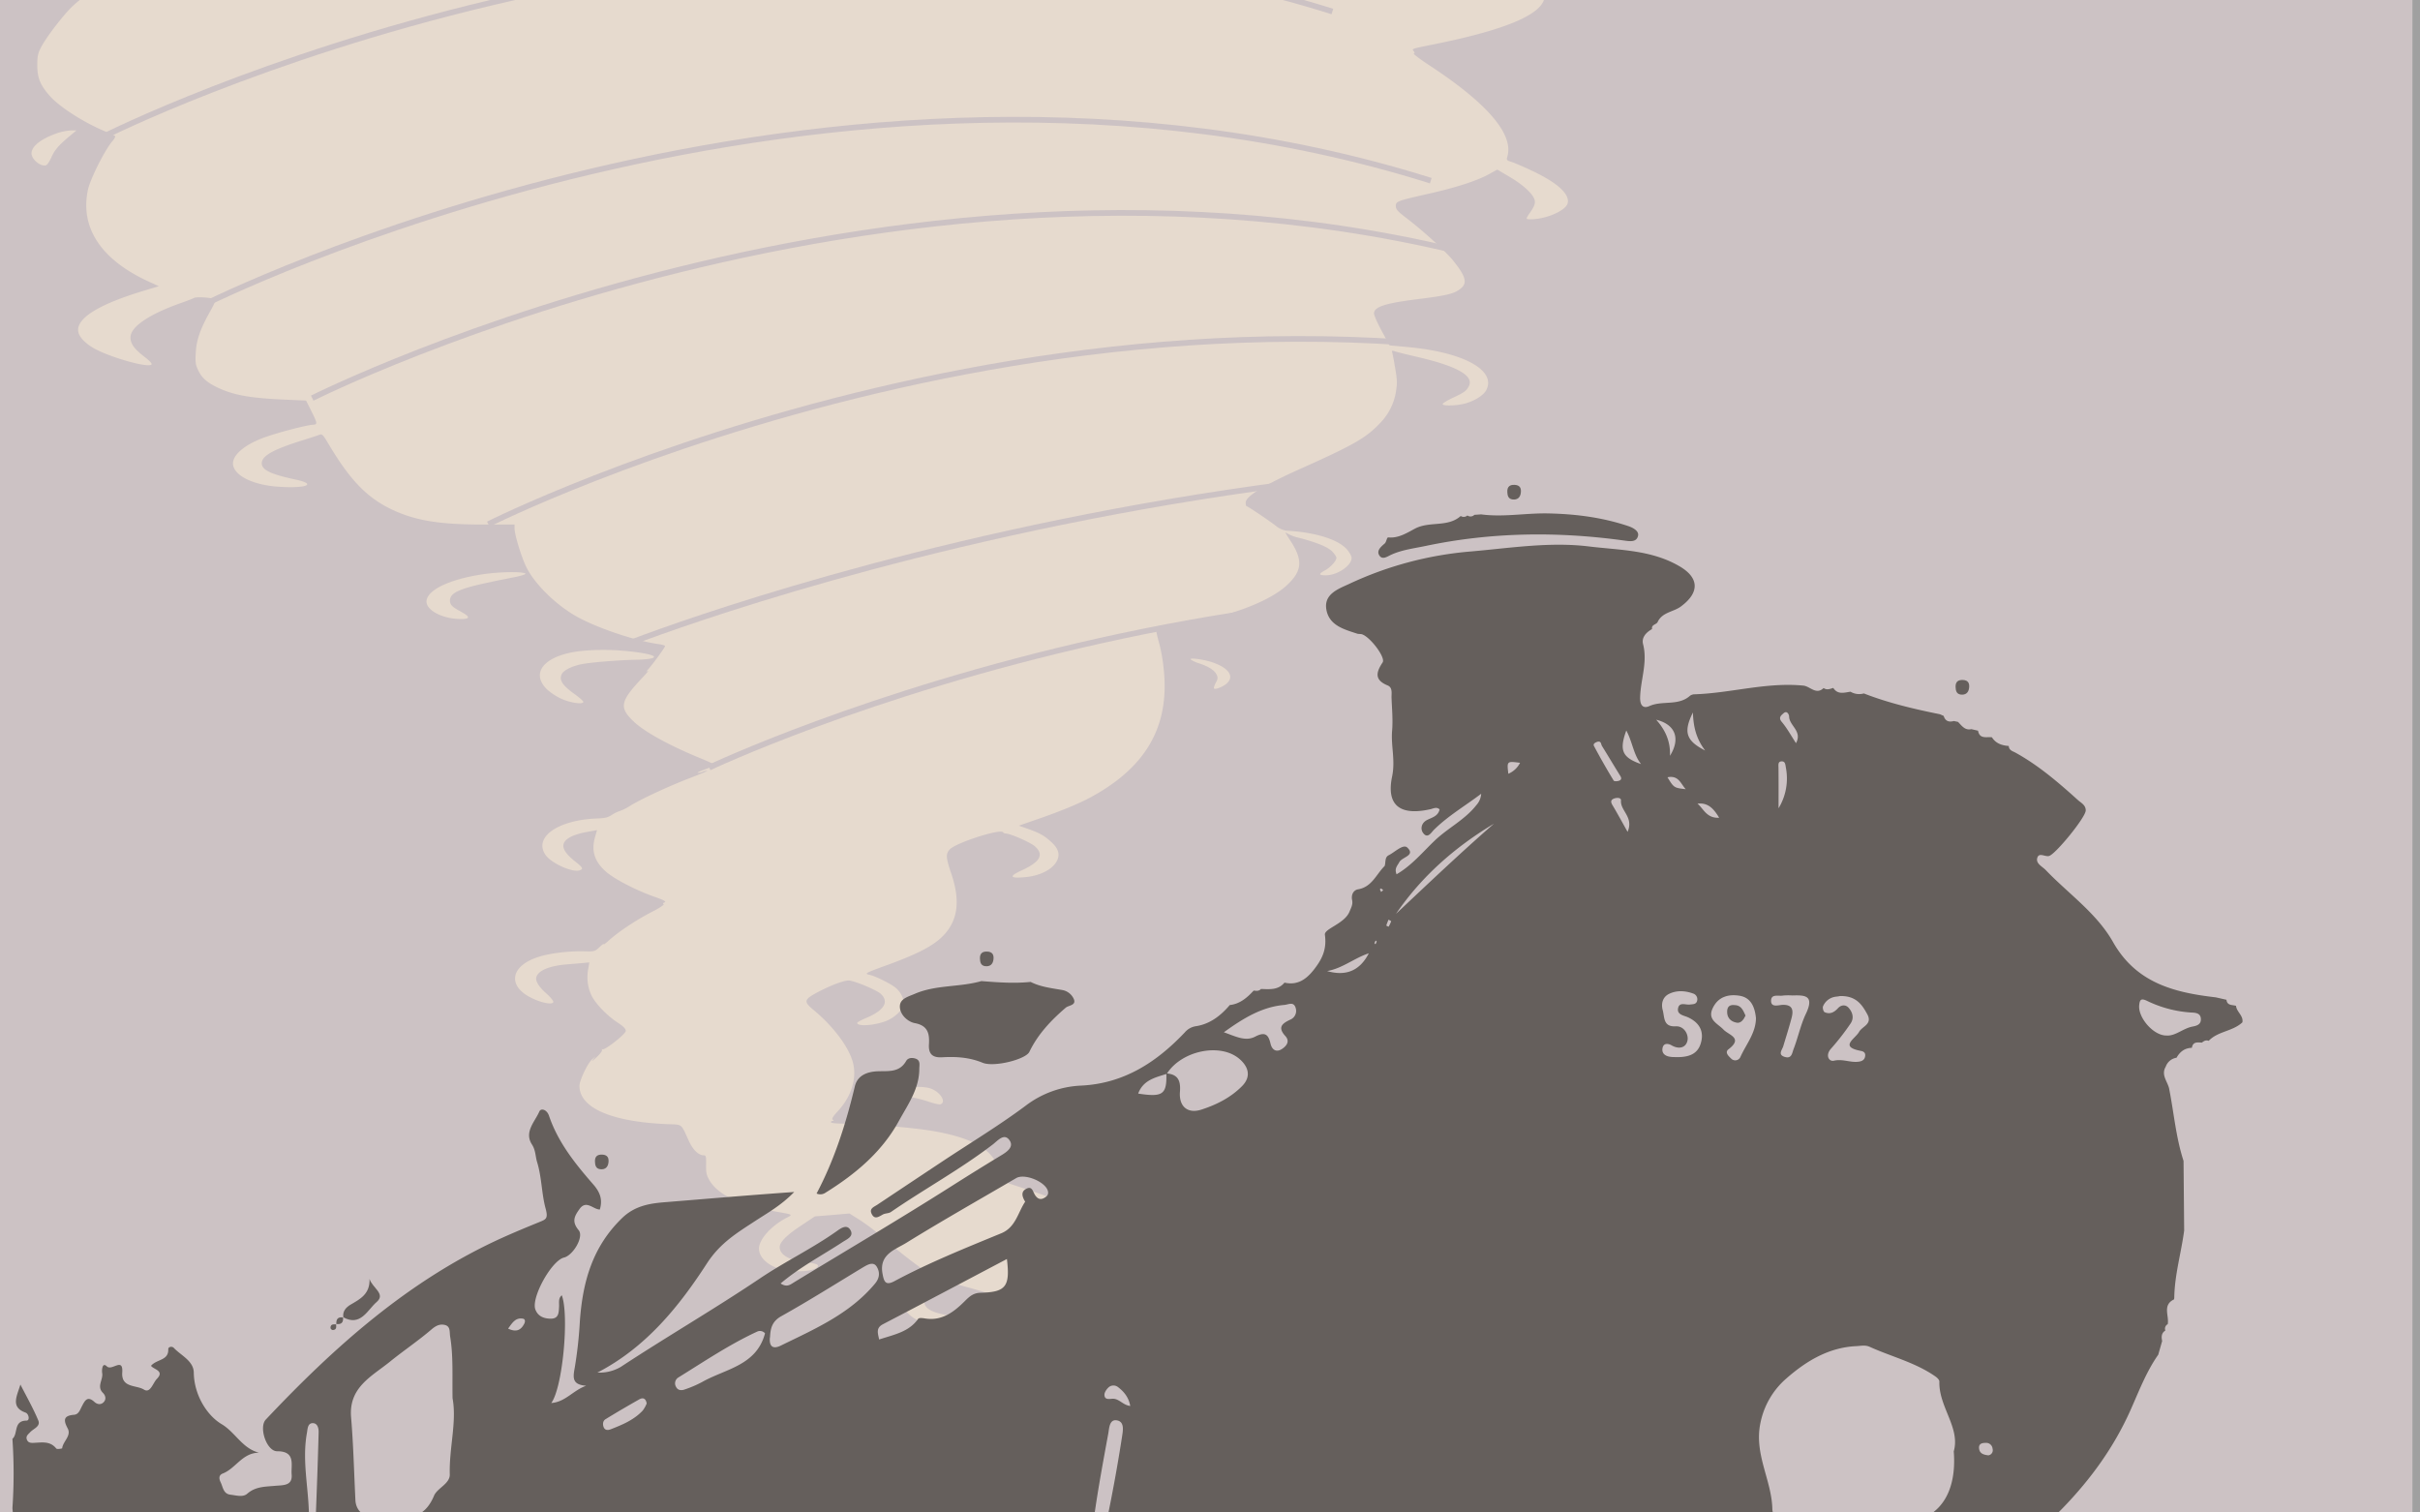<svg id="Layer_1" data-name="Layer 1" xmlns="http://www.w3.org/2000/svg" xmlns:xlink="http://www.w3.org/1999/xlink" viewBox="0 0 1280 800"><rect x="0" y="0" width="1280" height="800" fill="#808080" stroke="none"/><defs><clipPath id="clip-path"><rect width="1280" height="800" style="fill:none"/></clipPath></defs><title>bg</title><g style="clip-path:url(#clip-path)"><rect x="-4" y="-261.09" width="1280" height="1322.45" style="fill:#bbaeb0"/><path d="M524.46-98c-140.31,6.35-286.24,28-390,57.77-44.7,12.86-80,28.78-95.53,43C34.14,7.06,24.64,19.41,21.72,25c-1.61,3.07-2,4.6-2,9.5,0,6.72,1.61,10.66,6.86,16.5S45.17,65.35,56.85,70c2.27.88,4.17,1.9,4.17,2.19a8.86,8.86,0,0,1-1.76,2.7c-4,4.83-11.61,19.94-12.78,25.64-4.16,20,7,36.81,32.07,48.36L84,151.39l-8,2.41c-22.93,6.94-34.69,13.95-34.69,20.75,0,2.92,2.92,6.42,7.81,9.35,7.89,4.74,29.07,10.88,31,8.91.44-.44-.8-1.83-3.72-4.09-5.48-4.24-7.38-6.87-7.38-10.3,0-5.48,9.57-12,25.79-17.83,3.5-1.24,7-2.55,7.81-3,1.39-.73,9.42-.22,11,.73.58.37-.08,2.19-2.41,6.28-5.26,9.35-7.31,15.19-7.67,22-.29,5.11-.08,6.43,1.31,9.27,1.9,4.09,4.82,6.58,10.59,9.28,8.26,3.87,16.95,5.41,34.92,6.21l11.54.51,2.41,4.82c3.72,7.45,3.8,7.82,1,8-3.8.29-18.55,4.17-25.56,6.72-11.18,4.09-17.61,10-16.37,15,1.47,5.84,11.69,10.44,25,11.1,14.25.8,19-1.46,8.19-3.8-13.37-2.85-18.12-5.11-18.12-8.69,0-3.73,5.55-7,19.5-11.47,5.12-1.61,10.08-3.21,11-3.58,1.39-.58,1.9-.07,4.67,4.6,11,18.56,19.73,27.9,32.14,34.19,12.86,6.42,25.64,8.69,49.82,8.69h16.58v2.12c0,2.92,3.21,13.8,5.84,19.57,3.94,8.62,14.46,19.43,25.49,26.08,10.3,6.21,31.63,13.58,44.85,15.48,1.9.22,3.43.73,3.43,1,0,.66-5.84,8.77-8.69,12.06-1.39,1.53-1.46,1.82-.44,1.09.8-.58-.36.95-2.63,3.36-12,12.71-12.71,15.92-4.89,23.37,5.62,5.41,18.7,12.64,35.06,19.36,4.31,1.75,7.89,3.43,7.89,3.65s-2.12,1.24-4.75,2.19-4.6,1.83-4.38,2a6.24,6.24,0,0,0,2.63-.52,6.76,6.76,0,0,1,2.55-.58c.15.15-3.94,1.83-9.06,3.8-10.88,4.16-25.41,10.88-31.55,14.61a28,28,0,0,1-5.77,2.92,15.87,15.87,0,0,0-4.09,2c-2,1.32-3.65,1.76-7.45,1.9-20.89.66-34,9.79-27.76,19.14,3,4.53,14.54,9.71,18.27,8.25,2-.73,1.53-1.46-2.71-4.82-5-4-6.86-7.08-5.69-9.64s5.33-4.53,12-5.77l5.48-1-.95,3.28c-2.26,7.53-.51,13.3,5.77,18.78,4.46,3.87,15.56,9.64,25.35,13.14,5.11,1.76,6.57,2.56,5.62,3-.87.29-1.09.66-.58.95s-2.27,2.12-6,4c-8.47,4.38-17.39,10.29-22.5,14.82-2.12,1.9-3.58,3-3.21,2.41s-.59,0-2.05,1.39c-2.55,2.41-2.77,2.48-8.32,2.34-7.6-.22-18,1-23.74,2.85-15.19,4.67-17.17,15.41-4,21.84,5.48,2.7,11.47,3.79,11.47,2,0-.58-1.61-2.56-3.58-4.31-4-3.5-5.92-6.57-5.41-8.62.95-3.72,7.31-6.28,17.31-6.94,3.29-.29,7-.58,8.33-.73l2.41-.22-.51,3.07a23,23,0,0,0,1.46,14c2.12,4.6,8.26,11,14.39,15,2.85,1.9,4,3.14,3.94,4.17-.07,1.68-11.24,10.44-12.34,9.71-.36-.22-.44-.07-.22.37s-1.09,2.19-3,3.94-2.78,2.41-2,1.39l1.47-1.83-1.68,1.39c-2.34,2-6.72,11.17-6.72,14.1,0,11.61,16.87,19,46.38,20.23,8.25.29,7.16-.51,11.39,8.69,2.27,5,5.19,7.82,8.11,7.82,1,0,1.17.73,1.09,4.89s.15,5.48,1.83,8.4c4.53,7.6,15.78,12.93,34.18,16.29,10.59,1.9,10.08,1.6,6.07,3.72-7.82,4.17-14.1,11.25-14.1,16,0,6,7.6,11.25,17.16,11.9,6.36.37,11.33-.21,13.22-1.68s.59-2.26-4.89-2.84c-9.49-1.1-14.53-4-14.53-8.18,0-2.63,3.87-6.51,11.61-11.54l7-4.68,9.13-.73,9.13-.8,5.48,3.43a104.45,104.45,0,0,1,12.42,9.57c3.79,3.36,10.66,8.91,15.19,12.34l8.25,6.14-3.36,2.19a30.58,30.58,0,0,0-5.84,5.18c-6.21,7.24-4.31,13.88,5.11,18.19,3,1.32,5,1.61,11,1.68,4.6,0,8.18-.36,9.71-1,4.09-1.75,3.22-2.41-5-3.73-10.95-1.68-14.9-4.67-12.78-9.78,1.32-3.22,8.18-8.7,10.23-8.26,6.64,1.39,24.9,6.58,27.83,7.89,7.88,3.51,16.65,10.74,19.06,15.92,1.83,3.8,2,9.06.73,16.07-.66,3.36-1.17,6.36-1.17,6.8s4.68-1.76,10.45-4.68c12.92-6.57,18-11.1,19.94-17.82,1.09-3.73,1.09-5,.36-9.42a64.64,64.64,0,0,0-3.43-11.32c-3.8-9.21-3.87-8.77,2.19-14.83,6.5-6.5,9-11.1,7.82-14.61-2.42-7.23-15.42-14.54-40.62-22.79l-13.87-4.6-.59-3.87c-1.68-11.47-11.83-18.12-33.89-22.13-10.44-1.9-36-4.09-48.21-4.09-4,0-6.79-.3-6.79-.73s.44-.73.95-.73c.66,0,.66-.15,0-.59s.07-1.68,2.63-4.45c7.45-8,10.37-17.9,7.89-26.44-2.41-8.11-10.45-18.7-20.45-27-5.55-4.6-5.41-5.62,1.68-9.42,7.81-4.16,15.19-6.79,17.45-6.28,4.68,1,14.25,5.19,16.22,7,4.53,4.24,1.82,8.69-7.6,12.71-2.7,1.1-4.89,2.34-4.89,2.63,0,2,8.76,1.46,15.05-.88,4.45-1.68,8.76-5.62,9.42-8.62.58-2.84-1.32-6.86-4.31-9.2s-10.81-6.13-13.66-6.72-2.41-.88,9.86-5.33c17.75-6.5,26-11.1,31-17.46,6.13-7.74,6.87-17.6,2.41-30.75-2.85-8.4-3-10.44-.8-12.78,3.36-3.58,26.88-11.1,28.19-9.06a1.84,1.84,0,0,0,1.46.66c2.34,0,13,4.67,15.34,6.72,5,4.38,2.85,8.25-6.65,12.64-6.94,3.14-6.79,4.38.66,3.79,8.4-.58,15.27-4,17.68-8.69,1.75-3.36.8-6.5-2.93-9.93s-6.35-4.9-12.7-7.09l-4.53-1.6,7.81-2.71c12.86-4.38,22.79-8.4,29.44-11.9,29.87-15.92,42.51-37.62,39.44-67.78a93,93,0,0,0-2.19-13.15c-.8-2.85-1.61-6.14-1.83-7.45-.36-2.27-.29-2.34,2.71-2.7,1.75-.15,6.28-.73,10.08-1.17,22.93-2.63,46.38-11.1,56.24-20.23,8.47-7.82,8.76-13.59,1.31-24.62-1.61-2.48-2.34-3.87-1.61-3.21a20.86,20.86,0,0,0,5.78,2.41c10.07,2.55,16.06,5,18.47,7.37,1.25,1.25,2.34,2.85,2.34,3.44,0,1.68-3.14,5.11-6.13,6.72-3.44,1.9-3.29,2.55.51,2.55,6.13,0,13.66-5.11,13.66-9.2,0-.95-1.17-3-2.56-4.6-4.75-5.26-16.87-9-31.85-9.79a11.5,11.5,0,0,1-5.47-2.41c-3.8-3-15.05-10.52-15.63-10.52-.3,0-.52-.87-.52-1.9,0-3.43,9.65-9.35,31.19-18.91,26-11.69,32.51-15.42,39.66-22.94a30.67,30.67,0,0,0,8.7-17.31c.65-3.94.58-6.06-.52-12.2-.65-4.09-1.38-7.81-1.6-8.32-.29-.73.14-.81,1.68-.3,1.17.37,6.06,1.61,10.88,2.71,21.84,5,31,10.15,28,15.77-1.24,2.41-2.49,3.29-8.47,6.07-2.93,1.38-5.34,2.84-5.34,3.28,0,1.17,8,.88,12.42-.44,4.89-1.46,9.28-4.31,10.66-6.94,5.41-10.51-12-20.08-41.7-22.78l-9.5-.88-4.09-7.6c-2.26-4.16-4.09-8.32-4.09-9.27,0-3.51,5.77-5.41,23.3-7.6,15.93-2,19.65-2.92,23.08-6.06,3-2.78,1.9-6.36-4.53-14.32-3.87-4.82-16.06-15.92-25-22.71-4.31-3.29-5.26-4.39-5.33-6.07,0-2.55.66-2.77,16.65-6.42,14.9-3.29,26.52-7.09,32.65-10.52l4.38-2.41,6.58,3.87c7.45,4.45,12.56,9.2,13.22,12.42.29,1.75-.15,3-2.19,6.06-2.27,3.21-2.49,3.8-1.39,3.87,8,.66,19.87-4.16,21-8.4,1.17-4.67-4.89-10.37-17.38-16.51-4.89-2.33-10.23-4.67-12-5.26-2.85-.87-3.07-1.09-2.56-2.77,3.58-11.62-9.93-27.76-40.1-47.7-5.62-3.65-9.78-6.79-9.35-6.94.59-.22.52-.58-.07-1.31-1-1.24-1.31-1.17,10.67-3.58C794.5,16.19,813.93,8.38,816.63-.1c1.61-5.25-7.74-14.53-23.74-23.59-6.57-3.65-6.94-4-7.16-6.5-.14-1.75.44-3.87,2-6.79,2.92-5.63,2.85-8-.59-13.3-3-4.6-14.68-16.21-23.37-23.22-4.24-3.44-6.57-4.68-12.71-6.72-24-8.11-56-13.37-102.11-16.8C630.67-98.41,547.33-99.07,524.46-98Z" style="fill:#decdbd"/><path d="M129.89-66.66C117.4-65,67-53.51,44.79-47.16c-66.54,19-95.53,37.47-87.35,55.59,1.46,3.29,4.6,6.13,6.72,6.13,1,0,1.68-1.24,2.84-5.11,2.49-8.33,7.09-13.58,18.63-21.33C5.94-25.46,40.85-38.61,108.7-58.11c22.36-6.43,24-6.94,25.86-8.18,1.32-.81,1.24-.88-.73-.73C132.66-66.95,130.91-66.8,129.89-66.66Z" style="fill:#decdbd"/><path d="M29.67,70.65c-8.18,2.92-13,6.79-13,10.52,0,3.14,5,7.23,7.75,6.2.58-.21,1.89-2.11,2.77-4.16,1.75-4,3.8-6.28,9.57-11.17L40.41,69H37.49A27.23,27.23,0,0,0,29.67,70.65Z" style="fill:#decdbd"/><path d="M257,303.52C238.43,306,225.57,312,225.57,318.2c0,4.53,8.11,8.91,17.09,9.2q8.78.33,1.76-3.51c-5.26-2.77-6.43-3.94-6.43-6.2,0-3.73,3.94-5.85,16.21-8.7,5-1.09,12.35-2.7,16.51-3.43s7.38-1.68,7.23-2.12C277.58,302.35,265.52,302.35,257,303.52Z" style="fill:#decdbd"/><path d="M310.59,344.05c-21,1.32-31,10.89-21.33,20.53a31.48,31.48,0,0,0,7.6,5c4.67,2.12,11.25,3.14,11.69,1.75.14-.44-2.2-2.48-5.19-4.6-6-4.38-7.67-7.09-6.28-10.08.95-2.12,5.48-4.38,10.88-5.41,5-.95,19.58-2.11,27.9-2.26,12.64-.22,13.52-2.19,1.83-3.87A128.91,128.91,0,0,0,310.59,344.05Z" style="fill:#decdbd"/><path d="M629.85,348.87a17,17,0,0,0,4.39,2c5,1.6,8.25,3.72,9.27,6,.73,1.53.66,2.26-.51,4.38-.73,1.39-1.09,2.7-.88,2.92.66.73,5-1,6.87-2.78,3.8-3.58,1.1-7.81-6.79-10.73C637.67,348.87,628.61,347.63,629.85,348.87Z" style="fill:#decdbd"/><path d="M476.25,575.89c-8.26,1.82-8,2.77.87,3.72a69.67,69.67,0,0,1,13.52,2.92c3.14,1.1,6.21,1.83,6.86,1.54,3.36-1.25-.58-7-5.77-8.48C488,574.57,482,574.64,476.25,575.89Z" style="fill:#decdbd"/><path d="M554.18,615c-3.28.59-6.94,2-6.35,2.56a34.69,34.69,0,0,0,5.33,1.1,66,66,0,0,1,10.3,2.62c6.35,2.2,6.87,2.2,6.87,0,0-2.55-3.22-5.33-7.38-6.2S559,614.16,554.18,615Z" style="fill:#decdbd"/><path d="M375.14,406s332.37-157.91,654.61-62.47" style="fill:none;stroke:#bbaeb0;stroke-miterlimit:10;stroke-width:3px"/><path d="M107.64,161.29S437.23-4.87,756.77,95.56" style="fill:none;stroke:#bbaeb0;stroke-miterlimit:10;stroke-width:3px"/><path d="M55.6,71.82S385.19-94.34,704.73,6.09" style="fill:none;stroke:#bbaeb0;stroke-miterlimit:10;stroke-width:3px"/><path d="M165.16,210.59S494.74,44.43,814.29,144.86" style="fill:none;stroke:#bbaeb0;stroke-miterlimit:10;stroke-width:3px"/><path d="M258.28,277.24s329.59-166.16,649.13-65.73" style="fill:none;stroke:#bbaeb0;stroke-miterlimit:10;stroke-width:3px"/><path d="M330.41,341.15S747.6,175,1152.09,275.41" style="fill:none;stroke:#bbaeb0;stroke-miterlimit:10;stroke-width:3px"/><path d="M7.88,861.2q-.66-13.41-1.31-26.8a181.3,181.3,0,0,0,0-36.68,269,269,0,0,0,0-36.69c3.14-2.6.37-9.57,7.46-9.63,1.88,0,1.23-3.61-.5-4.22-8.22-2.92-4.44-8.95-2.74-14.86,3.2,6.3,6.74,12.46,9.46,19,1.34,3.19-2.6,4.33-4.34,6.27-1,1.09-2.39,2-1.7,3.85s2.32,1.78,3.8,1.72c4.21-.18,8.51-1.06,11.74,3,.41.51,3.11.06,3.13-.14.44-3.7,5-6.57,2.92-10.49-2.39-4.48-2.16-6.75,3.36-7.21,2.47-.21,3.15-2.57,4.14-4.46,1.47-2.79,2.82-5.83,6.62-2.36,1.43,1.3,3.39,1.73,4.91.15s.95-3.59-.38-4.91c-3.46-3.4.2-7-.4-10.43-.27-1.51,0-6,2.45-3.61,2.68,2.65,8.72-5.11,8.16,3.28-.55,8.23,7.47,6.52,11.44,9,3.46,2.15,4.71-3.44,6.91-5.69,4.18-4.3-1.84-4.94-3.14-6.88,3.15-3.63,9.37-2.67,9.13-8.82,0-1.28,2-1.61,2.89-.69,3.89,4.13,10.52,6.9,10.61,13.13.16,12,7.14,22.75,14.67,27.21,7.35,4.36,10.94,12.9,19.85,15.14-8.84,0-12.32,8.35-19.18,11-2.28.89-2,2.84-1.17,4.57,1.29,2.56,1.37,6.2,5.26,6.64,3,.34,6.54,1.51,8.86-.53,4.35-3.83,9.56-3.69,14.55-4.15,4.43-.41,9.46.1,8.92-6.06-.43-4.87,2.33-12.28-7.68-12.23-5.58,0-9.81-12.68-6-16.76,36.45-38.65,75.66-73.71,124.6-95.94,6.6-3,13.32-5.77,20-8.5,3.53-1.44,4.89-1.75,3.4-7.22-2.14-7.82-2-16.43-4.49-24.53-.94-3.06-.71-6.19-2.72-9.31-4.27-6.6,1.54-12,3.91-17.46.82-1.87,3.95-1.13,5.1,2.26,4.72,13.93,13.74,25.23,23.21,36.08,3.53,4,5.35,7.89,3.68,13.51-3.5,0-7.16-5.31-10.76-.24-2.61,3.67-4.3,6.56-.44,11.18,2.92,3.51-3,13.32-7.73,14.46-6.61,1.59-17.54,21.28-15.16,27.51,1.38,3.61,4.5,4.78,8,4.83,4.44.07,4.35-3.22,4.53-6.39.12-2-.56-4.32,1.43-6,4,10.56.47,49-5.57,57,7.5-.53,11.53-6.71,18.49-9.14-7.62-.53-7-4.4-6.06-9.56a222,222,0,0,0,2.7-24.46c1.47-20.77,6.57-39.46,22.44-54.76,7.16-6.9,15.81-7.75,23.07-8.34,22-1.77,44.09-3.7,67.87-5.36-6.89,7.09-14,11-20.63,15.33-9.54,6.25-18.43,11.54-25.46,22.32C359.2,691,341.74,712.67,316,726a22.18,22.18,0,0,0,12.34-3c24.32-16,49.56-30.62,73.76-46.9,13.06-8.78,27.4-15.67,40.35-24.81,2.08-1.46,5.69-4.33,7.61-.19,1.36,3-2.15,4.4-4.4,5.87-10.86,7.12-22.46,13.17-32.78,21.9,3.4,2.22,5.14.59,7.22-.68,27.42-16.71,55.13-33,82.23-50.19,9.07-5.76,18.19-11.46,27.39-17,3.58-2.15,6.74-4.77,4-8.2s-6,.51-8.47,2.44c-17.17,13.2-36.2,23.56-54,35.81-1.17.81-3,.63-4.27,1.33-2.2,1.2-4.43,2.93-6-.46-1.27-2.76,1.36-3.56,3-4.67q17.31-11.55,34.66-23.06c14.69-9.74,29.82-18.87,43.93-29.4A52,52,0,0,1,572,574.2c22.51-1.14,39.73-12.35,54.67-28.13a9.53,9.53,0,0,1,6-3.3c7.36-1.17,13-5.53,17.78-11.17l0,0c5.4-.59,9.17-3.89,12.67-7.66,1.38.18,2.76.39,3.83-.84,4.48.12,9.09.71,12.45-3.36,7.8,1.79,12.65-2.81,16.66-8.33,3.59-4.93,5.71-9.84,4.71-17-.44-3.19,10.39-5.79,13-12.18.79-1.94,1.91-3.78,1.41-6.1-.6-2.77.6-5.31,3.18-5.75,7.31-1.26,9.57-7.95,14-12.32.71-1.92-.07-4.59,2.16-5.7,3.31-1.66,7.68-6.18,9.9-4,4.37,4.23-2.89,4.92-4.3,7.68-1,1.87-2.69,3.28-1.44,6.4,8.07-4.68,13.91-11.88,20.37-18,7-6.63,15.81-10.87,21.86-18.61a9.78,9.78,0,0,0,2.54-6.29l.48-.32-.32.49c-8.36,6.37-17.53,11.68-25.09,19.13-1.55,1.53-3.31,4.88-5.67,1.92-1.7-2.14-1.17-5.37,1.87-7,2.64-1.38,5.87-1.95,6.72-5.63-1.54-1.52-3.24-.48-4.83-.12-15.73,3.55-23.53-1.69-20.29-17.29,1.8-8.69-.68-16.19,0-24.21.49-5.75-.09-11.61-.3-17.41-.08-2.36.68-5.43-2.06-6.55-7.06-2.89-6.17-6.89-2.65-12.18,1.69-2.55-6.4-13.27-10.82-14.84-.84-.29-1.84-.1-2.69-.38-6.8-2.24-14.47-4.24-16.16-12.24-1.84-8.67,6.3-11.41,11.84-14a187.68,187.68,0,0,1,64.32-17.21c20.82-1.78,41.7-5.22,62.61-2.67,16.35,2,33.27,1.75,48.3,10.71,10,6,10.26,13.7.43,21-4,3-10,3-12.41,8.35-.78,1.36-3.37,1.26-2.91,3.64-3.14,1.76-5.67,4.46-4.75,8,2.46,9.57-1.29,18.68-1.56,28-.14,4.72,1.85,6.1,4.87,4.74,6.92-3.12,15.31.09,21.52-5.47a4.3,4.3,0,0,1,2.58-.77c19.17-.65,37.9-6.5,57.36-4.59,3.58.35,6.75,5.12,10.72,1.28,1.72,1.24,3.41.46,5.11-.06,2.37,3.72,5.82,2.47,9.1,2a9,9,0,0,0,7.08.92c13,5.07,26.56,8.25,40.21,11l2,.88c.85,2.8,2.78,3.42,5.37,2.71l2.2.46c2,2,3.62,4.6,7.07,3.84l3.54.82c.84,4.6,4.52,3.12,7.34,3.48,2.07,3.31,5.3,4.33,8.91,4.6.09,2.33,2.08,2.72,3.6,3.56,12.18,6.73,22.65,15.73,32.92,25,1.75,1.58,4.18,2.65,4.19,5.52,0,3.66-15.91,23.1-19.39,24.1-2.15.61-5.46-2.2-6.29,1.2-.7,2.89,2.74,4.39,4.52,6.25,12,12.52,26.81,22.7,35.49,37.89C1129.79,519.94,1150,525,1172,527.53l5.63,1.28c.36,3.2,3.09,2.59,5.06,3.21.29,3.23,4,5.14,3.37,8.72-5.09,4.83-12.91,4.63-17.83,9.79-1.41-.56-2.53.06-3.58.94-2.3-.12-4.79-.61-5.3,2.76-3.77.08-6.34,2.06-8.13,5.25a7.15,7.15,0,0,0-5.71,4.73c-2.56,4.3.85,7.67,1.77,11.43,2.55,12.79,3.58,25.9,7.65,38.39l.33,36.84c-1.57,11.91-5.09,23.54-5.23,35.67l-.13.75c-6.29,3-2.49,8.68-3.33,13.12a2.65,2.65,0,0,0-1.26,3.35c-2.17,1.36-2.13,3.39-1.69,5.55l-2.07,7.24c-6.33,9-10.26,19.43-14.6,29.15-17.72,39.77-49,66.75-82.46,91.35-6.44,4.73-8,8.51-6.86,14.1a333.9,333.9,0,0,0,9.5,37c1,3.12-.41,10,4.61,9.13,4.5-.8,1.87-6.93,1.62-10.45-.54-7.5,5.13-7.59,9.44-8.55,4.92-1.09,6.21,2.68,7.67,6.9,2.56,7.45.22,15.3,2.74,22.62-.82,4.31-1.1,8.61.19,12.89,1.22,6.08,6,2.69,9.21,3.51l3.54.38c16.87,4.13,33.9-.39,51,1.16,22.33,2,44.94-.52,67.41,1.32,2.89.24,6.72,2.19,8.89-2l9.55-.56c11.47,6.18,23.74,3.25,35.2,1.3,6.16-1,11,1.54,16.51,1.11,10-.8,4.32,9,8.24,12.2a5.56,5.56,0,0,0,.61,5.36c-1.17,11.39,2.22,22.24,5.18,32.85.87,3.12.57,9.68,6.69,10.53-.68,3.6,2.22,4.86,4.3,6.65,1.78,5.38,6.43,3.69,10,3.74,15.78.22,31.56.14,47.33.13q39.53,0,79-.09l-.11-.12c2.93,5.07-1.62,11.76,3.51,16.35a2.89,2.89,0,0,0,.47,3.45c.12,13.69.26,27.38.35,41.07,0,2.65,1.49,4.49,3,6.47,21.57,28.33,24.06,58.14,6.68,89.45a13.66,13.66,0,0,0-.82,2.51l-.41.29.08.5c-4.22,2.08-6.63,6.05-9.57,9.42-7.12,8.19-18.23,9.39-26.47,15.57l-3.63.58c-14.29.52-28.64,1.93-42.29-4.33-3.93-1.81-7.49-5.31-12.47-3.7a255.27,255.27,0,0,0-36.48,0,262.8,262.8,0,0,0-36.48,0,64.13,64.13,0,0,0-18.25,0c-5.18-.49-5.24,3.61-5.1,6.69.29,6.4-2.11,11.53-5.11,17a203.08,203.08,0,0,1-13.55,21.07c-1.75,2.41-3.56,4.42-.5,6.86,5.34,4.26,6.78,10.64,8.19,16.62,1.73,7.33,4.81,12.67,12.47,14.44l-.41,3.53c-6.39-.38-6.5,3.4-5.93,8.34,1.63,13.93,3,27.88,4.31,41.84.77,8.18-.18,17-4.48,23.19-2.51,3.59-4.89,5.65-2.37,9.13,2.83,3.9,6.86,5.35,11.82,2.58,7.73-4.33,11.13-2.72,13.37,5.94.74,2.88.29,6.37,4.63,6.62l.07.08c.74,4.64,7,4.31,7.84,8.89l-4.11,5.88c-5.6,2.78-3.78,5.65-.11,8.54l1,2.11c-1.74,4-4.76,1.92-7.41,1.57l-1.63-1.58c-5-8.72-11.43-15.84-21.3-19.13-3.11-1-7.48-3.53-8.92-.08-1.72,4.12-7.18,9.12-1.64,14,11.52,10.06,10.31,24,11.55,37.08.72,7.59-3.53,10.89-11,11.11-10.47.32-14.52-6.54-17.37-16.15-8.88,12.61-20.33,18.31-34.45,18.86-2.77.11-4.88,2.24-7.3,3.36-16.07,7.44-31.39,6.59-46.21-4-8.29-5.91-11.75-15.93-19.91-21.73-.5-2.28-2.34-2.68-4.17-2.77-11.2-.58-22.42-.74-33.58-1.7s-22.12,5.31-31.89,3.11c-14.66-3.29-28.88-1.74-43.25-1.81-32.7-.16-65.42,0-98.12.82-34.38.88-68.82-.66-103.13,4.83-15,2.4-30.49-1.82-45.3-6.1-6.93-2-11.26-1.21-10.53,7.66a57.62,57.62,0,0,1-.62,13.69c-.52,3.2-1.77,6.39-6.2,6.68-4.78.32-5.4-3.16-6.23-6.3-.79-3-1-6.11-1.79-11.31-5,12.74-10,23.33-22.3,27.42l-9.27.14c-3-1.32-6.57-.83-9.41-3.06-6.48-5.1-13.91-6.14-22.07-6.2-11.36-.08-16.42-9.36-21-18-11.08-20.92-14.63-44.12-18.67-67.06-1.16-6.59-3.87-9.73-10.14-12.14-15.55-6-32.77-6-47.62-14.32-4.37-2.45-3.9,2-4.13,4.48-1.07,11.24-1.63,22.51-4.79,33.48-2.68,9.28-4.45,18.83-7.31,28-2.31,7.45-18.57,10.53-27.62,6.44a61.91,61.91,0,0,0-41.75-3.48c-4.14,1-7.89,2.32-9.75-2.92-1.12-3.16-3.52-2.86-5.9-2.92a46.68,46.68,0,0,0-7.29,0c-13.74,1.93-25.75-3.82-38.26-8-7.52-2.49-15.73-2.12-23.55-4.39-13.28-3.84-27.57-1.77-40-11.87-6.38-5.18-17.45-6.47-26.58-8.45-5.95-1.29-11.33-1.46-15.72-6.83-1.76-2.14-5.64-3.73-9.63-4.15-22.81-2.42-44.65-8-63.07-22.86-3.56-2.87-8-1.39-12.09-3-8.59-3.51-15.39-10.09-24-13.2-8.24-3-16.31-12-25.64-1.55-.92,1-4.28.67-6.1-.06-8.61-3.43-17.39-5.26-26.68-4.36-1,.1-3-.54-3.08-1.08-1.48-8.67-8.24-4.91-13-5.7-6.78-1.13-14.08-4.25-20.22-2.71-8.07,2-15-.65-22.41-.94-5.67-.23-10.73-.68-14.53-5.3-6.84-8.29-17.27-4.39-25.51-7.7-14.54-5.85-31.81-7.33-39.06-25.11-1.71-4.18-9-3.85-10-9.6l-.81-36.72v-73.43q0-18.4,0-36.79t0-36.65V981.33q0-18.39,0-36.79L6,907.89c.13-5.74.3-11.47.38-17.2.09-6.43-1.3-12.9,6.39-17,3.92-2.11,3.31-7.66,1.66-11.66C13.14,858.86,10.4,858.83,7.88,861.2Zm609-293.45c6.15.47,7.69,3.75,7.22,9.76-.6,7.76,4.09,11.74,11.34,9.4,7.86-2.54,15.37-6.25,21.44-12.35,5.32-5.34,3.11-10.56-1.1-14.28-10.17-9-30.95-4.54-38.64,7.71-6,1.94-12.41,3.19-15.13,10.43C615.1,580.47,617.23,578.85,616.91,567.75Zm416.49,200c3.64-12.57-8-23.58-7.59-37.06,0-.86-1.17-2-2.07-2.62-10.65-7.45-23.29-10.46-34.91-15.75-2.29-1-4.66-.41-7.09-.3-14.73.71-26.76,8.18-37.07,17.28a41.91,41.91,0,0,0-13.52,23.46c-3.43,16.47,6,30.09,6.32,45.44.06,3.34,3.12,6.38,6.12,7.55,8.52,3.3,17.15,6.57,26,8.62,17.66,4.1,33.23-4.61,48-11.49C1030.21,797.08,1034.62,783.58,1033.4,767.78Zm-794-28.15c-.21-12,.44-22.36-1.28-32.67-.38-2.3.31-5.35-2.77-6.11-2.68-.66-4.81.39-7.19,2.44-7,6-14.73,11.16-21.91,17-9.59,7.77-21.85,13.51-20.52,29.39,1.23,14.59,1.57,29.25,2.29,43.88.23,4.73,3.51,8.31,7.26,8,12-.9,26.87,7.44,34.32-10.4,1.66-4,8.46-6.33,8.33-11.25C237.51,765.9,241.68,752.08,239.38,739.63Zm302.87-104c-2-3.21-1.91-5.34.26-6.63,3.47-2.06,3.75,1.33,5,3.21,1.06,1.61,2.55,2.64,4.61,1.55,1.38-.73,2.54-1.59,2.21-3.47-.87-5-12.25-9.81-16.84-7.12-19.42,11.36-39,22.43-58.15,34.26-5.82,3.59-14.45,6-12.54,16.31.74,4,1.49,6.51,6.27,3.95,18.26-9.78,37.44-17.48,56.56-25.35C537.28,649.16,538.47,641.13,542.25,635.61Zm-135,71.7c-.5,4.63,1.33,6.59,5.72,4.44,18-8.81,36.45-16.73,49.83-32.76,2.75-3.29,2.51-6.39.93-9-1.8-2.91-4.89-1-7.22.34C442.12,679,427.89,688,413.24,696.18,408.33,698.93,407.5,702.65,407.29,707.31ZM906.7,1390.44c-7.13-4.92-8.62-12.29-16.69-12.3-4.65,0-11.07.9-10.63-7.53.08-1.39-2.49-1.17-4-1.18-5.14,0-10.3-.31-15.42,0-6.56.46-13.63,10.54-12.88,17.27.32,2.78,1.41,3.7,3.93,3.7C868.74,1390.43,886.43,1390.44,906.7,1390.44ZM465,708.5c8-2.63,15.79-4,20.65-10.94.42-.6,2.28-.41,3.41-.22,9,1.55,15.37-3.28,21.18-9.07,2.44-2.44,4.55-4.41,8.41-4.49,13.39-.31,15.69-3.3,13.93-17.85-22,11.59-43.73,23.11-65.54,34.48C463.18,702.41,464.32,705.17,465,708.5Zm39.2,258.74a26.16,26.16,0,0,0,.15,18c.79,2.3,1.81,5.47,5.33,5.43,11.79-.15,23.58-.24,35.36-.61,4.84-.15,6.18-4.84,7.59-8.11,1.11-2.56-2.48-5.52-4.62-5.67-8.71-.59-18-2.25-26.1.07C508,980.32,508.29,981.45,504.18,967.24Zm71.91-124.72c-1.08.71-1.79.91-1.94,1.32-8.67,23.52-9.53,48.73-15.57,72.82-.53,2.12,0,3.64,2.53,3.59,2.12,0,3-1.14,3.45-3.33,4.3-20.76,8.65-41.51,13.23-62.2C578.78,850.26,577.39,846.66,576.09,842.52Zm-1.34-9.06c3-2.12,5.11-4,5.75-6.77,5.12-22.21,9.54-44.56,13-67.09.49-3.21,1.29-7.75-2.94-8.36-3.83-.54-3.9,4.35-4.36,6.88-3.19,17.4-6.46,34.82-8.57,52.37C576.72,817.91,571.93,824.83,574.75,833.46ZM897,1000.6c2.26,2.91,3.77,1.29,5.23.46,6.53-3.71,13.16-7.25,19.51-11.26,12-7.55,24.29-14.67,33.85-25.45,1.87-2.11,5.84-4.32,2.89-7.41-2.79-2.92-5.15.5-7.51,2.43-11.89,9.7-23,20.4-36.14,28.53C908.69,991.72,903,996.33,897,1000.6ZM404.64,705.24a3.5,3.5,0,0,0-4.13-.92c-14.71,6.79-28.11,15.87-41.85,24.36a3.63,3.63,0,0,0-1.08,4.88c1,2,3,2,4.76,1.31a59.16,59.16,0,0,0,9.1-3.92C383.7,724,400.11,722.35,404.64,705.24ZM319.89,929.85c6.82-18.1-11.54-56.37-25.72-55C311.33,888.76,311.61,910.5,319.89,929.85ZM885.54,559.11c7.64.34,12.27-1.53,14-7.12,2-6.46-.69-11.14-6.8-13.94-2.28-1-6-1.37-5.11-5,.79-3.16,4.08-1.41,6.27-1.73,1.49-.21,3.14,0,3.71-1.83a3.18,3.18,0,0,0-1.69-3.84c-4.32-1.65-9-2-13.14.06-3.17,1.54-4.34,4.92-3.32,8.62s.17,8.89,6.85,8.52c4.47-.24,6.75,4.24,6.3,7.19-.59,3.92-4.24,5.28-8.44,2.89-1.67-1-4.44-1.52-4.86,1.74-.33,2.51,1.45,3.85,3.79,4.24A12.7,12.7,0,0,0,885.54,559.11Zm87.71-32.27a19.37,19.37,0,0,1-2,.32,8.39,8.39,0,0,0-7,5.1c-.35.8.19,2.82.83,3.11,2.81,1.26,5.06.13,7.11-2.14,1.57-1.73,4-2,5.59-.18,2.14,2.39,3,5.5,1,8.37a128.5,128.5,0,0,1-10.24,13.17c-3.26,3.53-1.2,7.06,1.45,6.45,4.69-1.09,8.78,1.14,13.15.51,1.66-.24,2.91-.85,3.31-2.52s-.17-2.8-2.12-3.16c-11.69-2.2-3.17-6.29-1-10.1,1.64-2.95,7.19-4,4.34-9.27S981.64,526.67,973.25,526.84ZM647.33,546c6.23,2.19,11.39,5,16.52,2.33s7-1.37,8.17,3.71c.74,3.18,3,4.81,6.09,2.77,2.32-1.54,4.3-4,1.75-6.81-4.22-4.62-1.77-6.62,2.58-8.67a5,5,0,0,0,2.93-6c-1-3.79-3.86-2-5.93-1.8C667.65,532.52,657.94,538.35,647.33,546Zm91.1-62.69c17.09-16.07,34.08-32.23,51.77-47.64C769.65,448,752,463.44,738.43,483.29Zm190.34,55.22c-.55-5.57-2.47-10.85-8.67-11.85-5.74-.93-11.27.4-14.2,6.56s2.6,8.11,5.64,11.29c2.81,3,10.63,4.43,2.7,10.47-2.29,1.75.43,3.95,1.59,5.09a3,3,0,0,0,4.68-.93C923.5,552.38,928.69,546.51,928.77,538.51ZM604.18,1260.89c.2-8.37-2.52-15.21-6.24-15-6.91.34-11.83,3.8-11.76,11.13.1,10,9.5,5.54,14.36,8.17C603.54,1266.79,604.45,1263.68,604.18,1260.89Zm541.73-713.17c4.73.36,8.77-3.81,13.84-4.75,2.2-.41,4.37-1.11,4.35-3.78,0-3.43-2.86-3.53-5.25-3.64a62.53,62.53,0,0,1-23.35-6.22c-3-1.42-3.72-.56-4,2.18C1130.64,538,1138.89,547.81,1145.91,547.72ZM948,526.53a30.23,30.23,0,0,0-4.9.05c-2.38.44-6.44-1.09-6.33,2.93.09,3.44,3.84,2.12,5.92,2,5.57-.25,6,2.87,4.9,7-1.32,5-2.89,9.9-4.37,14.84-.63,2.09-3.12,4.55.92,5.73,3.59,1,3.73-2.11,4.54-4.22,2.36-6.12,3.73-12.79,6.46-18.54C959.92,526.35,954.54,526.35,948,526.53ZM680.59,921.05c4.93-.71,9.92.37,14.08-3.29,2.41-2.12,4.92-4.07,3.56-7.53-1.26-3.19-4.46-2.46-7.16-2.56-6.89-.26-11.77,4.3-17.3,7.28-1.5.8-3.68,1.62-3,3.92.61,2.13,2.86,2,4.59,2.14A48.54,48.54,0,0,0,680.59,921.05Zm-65.67,51.3c-1.57-.22-4.44,1.12-3.48,5,.75,3.07.41,10.14,4.07,8.34,6-3,12-2.42,18-3.68,1.09-.23,2.1-2.07,2.66-3.38s-.59-2.4-1.86-2.19C628,977.51,623,972.8,614.92,972.35Zm-451.59-166h2.31c.45-.71,1.27-1.41,1.3-2.14.61-15.55,1.19-31.1,1.59-46.65.05-2-.51-4.82-3.14-4.81s-2.69,3-3,4.91C159.34,774.06,164.12,790.1,163.33,806.39Zm178.72-64c-.47-2.77-2-3.26-3.93-2.18-6,3.4-12,6.89-17.86,10.51-1.37.84-1.57,2.57-1,4.11.74,1.89,2.34,1.75,3.79,1.19,6.15-2.39,12.26-4.93,16.9-9.89A16.22,16.22,0,0,0,342.05,742.34Zm218.88,235c.31,3.28-.84,7,1.59,9.68,2,2.15,1,7.22,4.91,6.77,5.35-.63-.72-4.29,1-6.29.56-.67.61-2,1.24-2.33,10.45-4.7,2.22-8.19-.86-11.69-1.64-1.87-3.34-5.35-6.44-3.7C559.52,971.26,561.14,974.71,560.93,977.33ZM845.16,392.28c-1.2.34-2.72,1.06-2.06,2.31q4.95,9.32,10.43,18.31c.29.48,2.36.38,3.22-.12,1.33-.77.55-1.94-.12-3-3.14-5.05-6.17-10.17-9.31-15.22C846.77,393.67,847,392,845.16,392.28ZM406.79,916.65c11.5,11.19,13,11.21,19.35.34C419.67,919.35,414,915.56,406.79,916.65ZM940.72,427.53A30.3,30.3,0,0,0,944.59,406c-.28-1.65-.32-3.28-2.14-3.29-2.12,0-1.78,1.79-1.76,3.35C940.76,413.18,940.72,420.36,940.72,427.53ZM597.82,743.65c-.87-4.74-3.46-7.71-6.65-10.1a3.88,3.88,0,0,0-5,.44c-1,1-2.07,2.57-2,3.86.08,2.65,2.54,2.1,4.17,2C591.94,739.64,593.87,743.23,597.82,743.65ZM724,504.23c-7.63,2.5-14,8-22.05,9.39C711.89,516.49,719.27,513.45,724,504.23ZM883.29,399.76c5.74-9.19,2.79-16.6-7.29-19.07C880.94,386.2,883.61,392.31,883.29,399.76Zm12.13-22.89c-5.09,10.25-3.75,14.9,6.5,20.11C896.79,390.24,895.68,383.76,895.42,376.87ZM868,404.15c-4-5-4.52-11.66-7.81-17.77C856.36,396.9,858,400.67,868,404.15ZM860.87,440c3.39-7.87-3.91-11.07-3.49-16.62.11-1.58-2.23-1.54-3.69-1-1.87.74-1.75,1.9-.8,3.5C855.41,430.11,857.77,434.45,860.87,440Zm89.06-46.9c3.55-6.36-3.56-9.25-3.62-14.1,0-1-1.13-3.45-3-1.69-.86.83-2.9,2.05-1,4.4C945.13,385,947.25,388.94,949.93,393.06Zm-40.6,39.46c-3-5-6-8.11-11.48-7.49C901.07,427.79,902.69,432.92,909.33,432.52Zm-17.66-15.09c-2.62-2.69-3.68-7.57-9.7-6.34C885.4,416.7,885.4,416.7,891.67,417.43Zm159.87,352.31a2.7,2.7,0,0,0,2.39-3.44,3.39,3.39,0,0,0-3.61-3.16c-1.79,0-3.76.32-3.55,2.84S1048.7,769.44,1051.54,769.74ZM804,403.47c-7-.91-7-.91-6.2,5.8A12.32,12.32,0,0,0,804,403.47ZM268.75,702.75c4.16,1.94,6.61,1,8.46-2.44.69-1.29.65-2.61-.65-2.83C272.69,696.82,271,699.61,268.75,702.75ZM734.42,486.44c-.45,1.11-.87,2.11-1.18,3.14a5.87,5.87,0,0,0,1.26.55,19.85,19.85,0,0,0,1.34-2.88A10.3,10.3,0,0,0,734.42,486.44Zm-2.82-15.63a7.66,7.66,0,0,0-1.13-.86c-.09-.05-.61.39-.58.49a8.71,8.71,0,0,0,.65,1.34Zm-4,26.7a9,9,0,0,0-.6,1.34c0,.14.34.39.53.59a8.47,8.47,0,0,0,.62-1.38C728.24,497.94,727.84,497.69,727.65,497.51Z" style="fill:#312a25"/><path d="M545.12,519.36c5.2,2.64,10.94,3.28,16.55,4.26a8.25,8.25,0,0,1,6.27,4.74c1.5,3.44-2.71,3.32-4.27,4.66-7.76,6.69-14.67,13.94-19.21,23.34-1.93,4-18.71,8.24-24.75,5.76-7-2.89-14.08-3.31-21.37-2.89-4.92.28-7.32-1.54-7-6.83s-.27-9.92-7.5-11.24c-3.48-.64-7.89-4.29-7.88-8.82,0-4.11,4.46-5.19,7.79-6.63,11.28-4.91,23.76-3.45,35.33-6.78C527.73,519.6,536.41,520.27,545.12,519.36Z" style="fill:#312a25"/><path d="M431.91,631.29c9.48-17.91,15.54-37,20.23-56.65,1.39-5.83,6.46-7.74,11.92-8,5.7-.23,11.64.84,15.24-5.47,1-1.71,3.12-1.84,4.94-1.24,2.78.93,2,3.45,2,5.43,0,10.53-6,18.82-10.73,27.42-9,16.53-23.05,28.23-38.76,38A4.83,4.83,0,0,1,431.91,631.29Z" style="fill:#312a25"/><path d="M783.4,272.07c11.83,1.58,23.6-.75,35.42-.51,14.45.29,28.56,2.08,42.31,6.67,2.81.94,5.83,2.69,5.28,5.15-.81,3.64-4.54,2.92-7.67,2.49-35.07-4.82-70-4.41-104.74,2.91-6.1,1.28-12.32,2-18.1,4.61-2.08.94-4.82,3.05-6.44.22-1.37-2.39.89-4.39,2.85-6.05.81-.68,1-2.06,1.53-3.12l.47-.19c5.33.56,10-2.46,14.07-4.62,7.79-4.13,17.32-.54,24.23-6.7a2.91,2.91,0,0,0,3.54-.29,2.8,2.8,0,0,0,3.67-.32Z" style="fill:#312a25"/><path d="M181.63,696.86c-.63-3.31,1.55-5.47,3.76-6.77,5.16-3,10.38-5.69,10.06-13.63,1.47,4.75,8.77,7.93,3.76,12.22-4.82,4.12-8.47,13.23-17.78,8Z" style="fill:#312a25"/><path d="M801.17,256.46c2.79.13,3.56,1.79,3.22,4.3s-1.92,3.73-4.39,3.41c-2.28-.3-2.67-2.09-2.74-4C797.16,257.38,798.6,256.32,801.17,256.46Z" style="fill:#312a25"/><path d="M522.23,503.32c2.78.14,3.56,1.8,3.22,4.31s-1.92,3.72-4.39,3.4c-2.28-.29-2.67-2.08-2.74-4C518.21,504.25,519.66,503.19,522.23,503.32Z" style="fill:#312a25"/><path d="M1038.28,359.66c2.78.14,3.55,1.8,3.21,4.31s-1.92,3.72-4.39,3.41c-2.28-.3-2.67-2.09-2.74-4C1034.26,360.59,1035.71,359.53,1038.28,359.66Z" style="fill:#312a25"/><path d="M318.6,610.71c2.78.14,3.56,1.8,3.22,4.31s-1.92,3.72-4.39,3.4c-2.28-.29-2.67-2.08-2.74-4C314.59,611.64,316,610.58,318.6,610.71Z" style="fill:#312a25"/><path d="M177.73,700.27c.15,1.51.44,3.15-1.79,3.23a1.57,1.57,0,0,1-1.12-1c-.07-2.3,1.64-2,3.1-2Z" style="fill:#312a25"/><path d="M177.92,700.47c-.25-2.76.85-4.1,3.71-3.61l-.2-.2c.33,2.83-.87,4.07-3.7,3.61Z" style="fill:#312a25"/><path d="M923.25,537.17c-1,2.25-2.55,4.15-4.66,3.77-3.11-.57-5.33-2.59-5.05-6.37.24-3.21,2.76-3.13,4.61-2.9C921.14,532,922.16,534.8,923.25,537.17Z" style="fill:#312a25"/><rect x="-103.5" y="-384.5" width="1479" height="1990" style="fill:#fff;stroke:#000;stroke-miterlimit:10;opacity:0.25"/></g></svg>